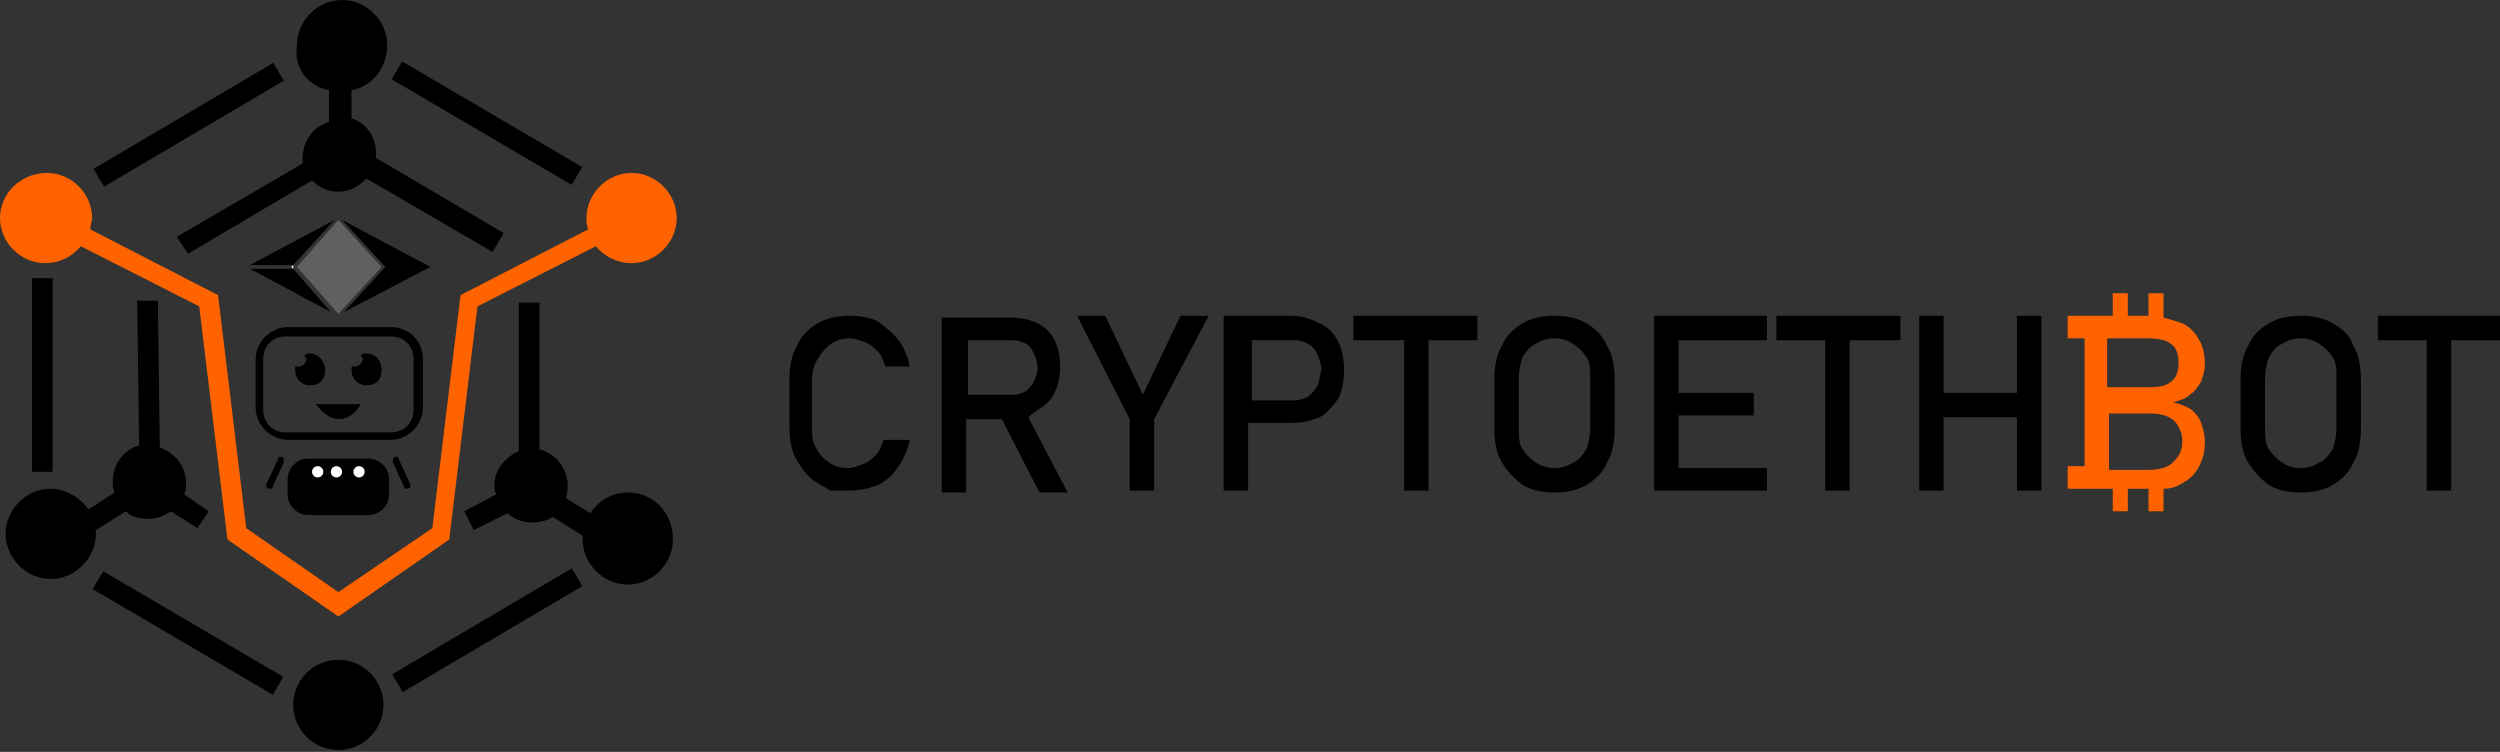 <?xml version="1.0" encoding="utf-8"?>
<!-- Generator: Adobe Illustrator 23.0.1, SVG Export Plug-In . SVG Version: 6.00 Build 0)  -->
<svg version="1.1" id="Layer_1" xmlns="http://www.w3.org/2000/svg" xmlns:xlink="http://www.w3.org/1999/xlink" x="0px" y="0px"
	 viewBox="0 0 133 40" style="enable-background:new 0 0 133 40;" xml:space="preserve">
<rect x="0" y="0" width="133" height="40" fill="#333333" stroke="none"/>
<style type="text/css">
	.st0{fill:#FF6300;}
	.st1{fill:#FFFFFF;}
	.st2{fill:#606060;}
</style>
<g>
	<g>
		<path class="st0" d="M116.6,21.8c-0.3-0.2-0.6-0.3-1-0.4c0.4-0.1,0.7-0.2,0.9-0.4c0.3-0.2,0.4-0.4,0.6-0.7
			c0.1-0.3,0.2-0.6,0.2-0.9c0-0.5-0.1-1-0.3-1.3c-0.2-0.4-0.5-0.7-0.9-0.9c-0.3-0.1-0.6-0.2-1-0.3v-1.3h-0.8v1.2h-1.1v-1.2h-0.8v1.2
			h-0.2h-0.5h-0.8v0H110V18h0.9v6.8H110v1.2h2v0h0.2h0.2v1.2h0.8v-1.2h1.1v1.2h0.8v-1.2c0.4,0,0.7-0.1,1-0.3
			c0.4-0.2,0.7-0.5,0.9-0.9c0.2-0.4,0.3-0.8,0.3-1.3v0c0-0.4-0.1-0.7-0.2-1C117,22.2,116.8,22,116.6,21.8z M114.3,18
			c0.5,0,1,0.1,1.2,0.3c0.3,0.2,0.4,0.6,0.4,1c0,0.4-0.1,0.8-0.4,1c-0.2,0.2-0.6,0.3-1.1,0.3h-2.3V18H114.3z M116.1,23.5
			c0,0.5-0.2,0.8-0.5,1.1c-0.3,0.3-0.8,0.4-1.4,0.4h-2v-3h2.3c0.4,0,0.7,0.1,0.9,0.2c0.2,0.1,0.4,0.3,0.5,0.5
			C116,22.9,116.1,23.1,116.1,23.5L116.1,23.5z"/>
		<g>
			<path d="M43.5,19.1c0.2-0.3,0.4-0.6,0.7-0.8c0.3-0.2,0.6-0.3,1-0.3c0.3,0,0.5,0.1,0.8,0.2c0.3,0.1,0.5,0.3,0.7,0.5
				c0.2,0.2,0.3,0.5,0.4,0.8h1.3c-0.1-0.5-0.3-1-0.6-1.4c-0.3-0.4-0.7-0.7-1.1-1c-0.4-0.2-0.9-0.3-1.5-0.3c-0.6,0-1.2,0.1-1.7,0.4
				c-0.5,0.3-0.9,0.7-1.1,1.2c-0.3,0.5-0.4,1.1-0.4,1.8v2.5c0,0.7,0.1,1.3,0.4,1.8c0.3,0.5,0.6,0.9,1.1,1.2c0.5,0.3,0.7,0.4,0.7,0.4
				s0.3,0,1,0c0.5,0,1-0.1,1.5-0.3c0.4-0.2,0.8-0.5,1.1-1c0.3-0.4,0.5-0.9,0.6-1.4H47c-0.1,0.3-0.2,0.6-0.4,0.8
				c-0.2,0.2-0.4,0.4-0.7,0.5c-0.3,0.1-0.5,0.2-0.8,0.2c-0.4,0-0.7-0.1-1-0.3c-0.3-0.2-0.5-0.4-0.7-0.8c-0.2-0.3-0.2-0.7-0.2-1.1
				v-2.5C43.2,19.8,43.3,19.4,43.5,19.1z"/>
			<path d="M55.2,21.8c0.4-0.2,0.7-0.5,0.9-0.9c0.2-0.4,0.3-0.9,0.3-1.4s-0.1-1-0.3-1.4c-0.2-0.4-0.5-0.7-0.9-0.9
				c-0.4-0.2-0.9-0.3-1.4-0.3h-2.4h-0.7h-0.6v9.3h1.3v-3.9h1.9l2,3.9h1.5l-2.1-4C54.9,22,55.1,21.9,55.2,21.8z M51.5,18.1h2.4
				c0.3,0,0.5,0.1,0.7,0.2c0.2,0.1,0.3,0.3,0.4,0.5c0.1,0.2,0.2,0.5,0.2,0.8S55.1,20,55,20.3c-0.1,0.2-0.3,0.4-0.4,0.5
				c-0.2,0.1-0.4,0.2-0.7,0.2h-2.4V18.1z"/>
			<polygon points="60.8,21 58.8,16.8 57.3,16.8 60.1,22.3 60.1,26.1 61.4,26.1 61.4,22.3 64.3,16.8 62.8,16.8 			"/>
			<path d="M70.2,17.2c-0.4-0.2-0.9-0.4-1.5-0.4h-2.3h-0.6h-0.7v9.3h1.3v-3.6h2.3c0.6,0,1-0.1,1.5-0.3c0.4-0.2,0.7-0.6,1-1
				c0.2-0.4,0.3-0.9,0.3-1.5c0-0.6-0.1-1.1-0.3-1.5C71,17.8,70.7,17.4,70.2,17.2z M70.1,20.5c-0.1,0.2-0.3,0.4-0.5,0.6
				c-0.2,0.1-0.5,0.2-0.7,0.2h-2.3v-3.2h2.3c0.3,0,0.5,0.1,0.7,0.2c0.2,0.1,0.4,0.3,0.5,0.6c0.1,0.2,0.2,0.5,0.2,0.8
				C70.2,20,70.2,20.3,70.1,20.5z"/>
			<polygon points="72,18.1 74.7,18.1 74.7,26.1 76,26.1 76,18.1 78.6,18.1 78.6,16.8 72,16.8 			"/>
			<path d="M84.4,17.2c-0.5-0.3-1.1-0.4-1.7-0.4c-0.6,0-1.2,0.1-1.7,0.4c-0.5,0.3-0.9,0.7-1.1,1.2c-0.3,0.5-0.4,1.1-0.4,1.8v2.6
				c0,0.7,0.1,1.3,0.4,1.8c0.3,0.5,0.7,0.9,1.1,1.2c0.5,0.3,1.1,0.4,1.7,0.4c0.6,0,1.2-0.1,1.7-0.4c0.5-0.3,0.9-0.7,1.1-1.2
				c0.3-0.5,0.4-1.1,0.4-1.8v-2.6c0-0.7-0.1-1.3-0.4-1.8C85.2,17.8,84.9,17.5,84.4,17.2z M84.6,22.8c0,0.4-0.1,0.8-0.2,1.1
				c-0.2,0.3-0.4,0.6-0.7,0.7c-0.3,0.2-0.6,0.3-1,0.3s-0.7-0.1-1-0.3c-0.3-0.2-0.5-0.4-0.7-0.7c-0.2-0.3-0.2-0.7-0.2-1.1v-2.7
				c0-0.4,0.1-0.8,0.2-1.1c0.2-0.3,0.4-0.6,0.7-0.7c0.3-0.2,0.6-0.3,1-0.3s0.7,0.1,1,0.3c0.3,0.2,0.5,0.4,0.7,0.7
				c0.2,0.3,0.2,0.7,0.2,1.1V22.8z"/>
			<polygon points="88.6,16.8 88,16.8 88,26.1 88.6,26.1 89.3,26.1 94,26.1 94,24.9 89.3,24.9 89.3,22.1 93.3,22.1 93.3,20.9 
				89.3,20.9 89.3,18.1 94,18.1 94,16.8 89.3,16.8 			"/>
			<polygon points="94.5,18.1 97.1,18.1 97.1,26.1 98.4,26.1 98.4,18.1 101.1,18.1 101.1,16.8 94.5,16.8 			"/>
			<polygon points="107.3,20.9 103.4,20.9 103.4,16.8 102.1,16.8 102.1,26.1 103.4,26.1 103.4,22.2 107.3,22.2 107.3,26.1 
				108.6,26.1 108.6,16.8 107.3,16.8 			"/>
			<path d="M124.1,17.2c-0.5-0.3-1.1-0.4-1.7-0.4c-0.6,0-1.2,0.1-1.7,0.4c-0.5,0.3-0.9,0.7-1.1,1.2c-0.3,0.5-0.4,1.1-0.4,1.8v2.6
				c0,0.7,0.1,1.3,0.4,1.8c0.3,0.5,0.7,0.9,1.1,1.2c0.5,0.3,1.1,0.4,1.7,0.4c0.6,0,1.2-0.1,1.7-0.4c0.5-0.3,0.9-0.7,1.1-1.2
				c0.3-0.5,0.4-1.1,0.4-1.8v-2.6c0-0.7-0.1-1.3-0.4-1.8C125,17.8,124.6,17.5,124.1,17.2z M124.3,22.8c0,0.4-0.1,0.8-0.2,1.1
				c-0.2,0.3-0.4,0.6-0.7,0.7c-0.3,0.2-0.6,0.3-1,0.3s-0.7-0.1-1-0.3c-0.3-0.2-0.5-0.4-0.7-0.7c-0.2-0.3-0.2-0.7-0.2-1.1v-2.7
				c0-0.4,0.1-0.8,0.2-1.1c0.2-0.3,0.4-0.6,0.7-0.7c0.3-0.2,0.6-0.3,1-0.3s0.7,0.1,1,0.3c0.3,0.2,0.5,0.4,0.7,0.7
				c0.2,0.3,0.2,0.7,0.2,1.1V22.8z"/>
			<polygon points="133,16.8 126.5,16.8 126.5,18.1 129.1,18.1 129.1,26.1 130.4,26.1 130.4,18.1 133,18.1 			"/>
		</g>
	</g>
	<g>
		<path class="st0" d="M2.4,14c0.7,0,1.4-0.3,1.9-0.9l6.3,3.2l1.5,12.4l5.9,4.1l5.9-4.1l1.5-12.4l6.3-3.2c0.4,0.5,1.1,0.9,1.9,0.9
			c1.3,0,2.4-1.1,2.4-2.4c0-1.3-1.1-2.4-2.4-2.4c-1.3,0-2.4,1.1-2.4,2.4c0,0.2,0,0.4,0.1,0.6l-6.8,3.5l-1.5,12.4L18,31.5l-4.9-3.4
			l-1.5-12.4l-6.8-3.5c0-0.2,0.1-0.4,0.1-0.6c0-1.3-1.1-2.4-2.4-2.4C1.1,9.2,0,10.3,0,11.6C0,12.9,1.1,14,2.4,14z"/>
		<path d="M5.1,28.2l1.6-1c0.3,0.3,0.7,0.4,1.2,0.4c0.5,0,0.9-0.2,1.2-0.4l1.4,0.9l0.6-0.9l-1.3-0.9c0.1-0.2,0.1-0.4,0.1-0.6
			c0-0.9-0.6-1.6-1.4-1.9l-0.1-7.8l-1.1,0l0.1,7.7c-0.8,0.2-1.4,1-1.4,1.9c0,0.2,0,0.4,0.1,0.6l-1.4,0.9c-0.4-0.6-1.2-1.1-2-1.1
			c-1.3,0-2.4,1.1-2.4,2.4c0,1.3,1.1,2.4,2.4,2.4c1.3,0,2.4-1.1,2.4-2.4C5.1,28.5,5.1,28.3,5.1,28.2z"/>
		<circle cx="18" cy="37.5" r="2.4"/>
		<path d="M33.4,26.2c-0.9,0-1.6,0.5-2,1.1l-1.3-0.8c0.1-0.2,0.1-0.5,0.1-0.7c0-0.9-0.7-1.7-1.5-1.9v-7.8h-1.1V24
			c-0.7,0.3-1.3,1-1.3,1.8c0,0.2,0,0.3,0.1,0.5l-1.7,0.9l0.5,1l1.8-0.9c0.3,0.3,0.8,0.5,1.3,0.5c0.4,0,0.8-0.1,1.1-0.3l1.6,1
			c0,0.1,0,0.2,0,0.2c0,1.3,1.1,2.4,2.4,2.4c1.3,0,2.4-1.1,2.4-2.4C35.8,27.3,34.8,26.2,33.4,26.2z"/>
		<path d="M17.5,4.8v1.7c-0.8,0.2-1.4,1-1.4,1.9c0,0.1,0,0.2,0,0.3l-6.7,3.9l0.6,0.9l6.6-3.9c0.4,0.4,0.9,0.6,1.4,0.6
			c0.6,0,1.1-0.3,1.5-0.7l6.7,3.9l0.6-1l-6.8-4c0-0.1,0-0.2,0-0.3c0-0.9-0.6-1.6-1.3-1.8V4.8c1.1-0.2,1.9-1.2,1.9-2.4
			c0-1.3-1.1-2.4-2.4-2.4c-1.3,0-2.4,1.1-2.4,2.4C15.6,3.6,16.4,4.6,17.5,4.8z"/>
		<rect x="20.4" y="33" transform="matrix(0.861 -0.508 0.508 0.861 -13.466 17.824)" width="11.1" height="1.1"/>
		<rect x="9.4" y="28.1" transform="matrix(0.506 -0.863 0.863 0.506 -24.071 25.236)" width="1.1" height="11.1"/>
		<rect x="1.7" y="14.8" width="1.1" height="10.3"/>
		<rect x="4.5" y="6.1" transform="matrix(0.861 -0.508 0.508 0.861 -1.994 6.017)" width="11.1" height="1.1"/>
		<rect x="25.4" y="1" transform="matrix(0.506 -0.863 0.863 0.506 7.121 25.633)" width="1.1" height="11.1"/>
		<g>
			<g>
				<path d="M20.8,17.4h-5.5c-0.9,0-1.7,0.8-1.7,1.7v2.6c0,0.9,0.8,1.7,1.7,1.7h5.5c0.9,0,1.7-0.8,1.7-1.7v-2.6
					C22.5,18.1,21.7,17.4,20.8,17.4z M22,21.8c0,0.7-0.5,1.2-1.2,1.2h-5.6c-0.7,0-1.2-0.5-1.2-1.2v-2.7c0-0.7,0.5-1.2,1.2-1.2h5.6
					c0.7,0,1.2,0.5,1.2,1.2V21.8z"/>
				<g>
					<path d="M16.5,18.8c-0.1,0-0.2,0-0.3,0.1c0,0.1,0.1,0.1,0.1,0.2c0,0.2-0.2,0.4-0.4,0.4c-0.1,0-0.1,0-0.2,0c0,0,0,0.1,0,0.2
						c0,0.4,0.3,0.8,0.8,0.8s0.8-0.3,0.8-0.8S16.9,18.8,16.5,18.8z"/>
					<path d="M19.5,18.8c-0.1,0-0.2,0-0.3,0.1c0,0.1,0.1,0.1,0.1,0.2c0,0.2-0.2,0.4-0.4,0.4c-0.1,0-0.1,0-0.2,0c0,0,0,0.1,0,0.2
						c0,0.4,0.3,0.8,0.8,0.8s0.8-0.3,0.8-0.8C20.3,19.1,19.9,18.8,19.5,18.8z"/>
				</g>
				<path d="M16.8,21.5h2.4C19.2,21.5,18.2,23.3,16.8,21.5z"/>
			</g>
			<g>
				<path d="M15,24.3L15,24.3c0.1,0,0.1,0.2,0.1,0.3l-0.6,1.3c0,0.1-0.1,0.1-0.2,0.1h0c-0.1,0-0.2-0.2-0.1-0.3l0.6-1.3
					C14.8,24.3,14.9,24.3,15,24.3z"/>
				<path d="M21,24.3L21,24.3c-0.1,0-0.1,0.2-0.1,0.3l0.6,1.3c0,0.1,0.1,0.1,0.2,0.1l0,0c0.1,0,0.2-0.2,0.1-0.3l-0.6-1.3
					C21.2,24.3,21.1,24.3,21,24.3z"/>
				<g>
					<path d="M19.6,27.4h-3.2c-0.6,0-1.1-0.5-1.1-1.1v-0.8c0-0.6,0.5-1.1,1.1-1.1h3.2c0.6,0,1.1,0.5,1.1,1.1v0.8
						C20.7,26.9,20.2,27.4,19.6,27.4z"/>
					<g>
						<circle class="st1" cx="16.9" cy="25.1" r="0.3"/>
						<circle class="st1" cx="17.9" cy="25.1" r="0.3"/>
						<circle class="st1" cx="19.1" cy="25.1" r="0.3"/>
					</g>
				</g>
			</g>
		</g>
		<g>
			<polygon class="st2" points="20.3,14.2 18,11.7 15.8,14.2 18,16.7 			"/>
			<polygon points="17.8,11.7 13.3,14.1 15.6,14.1 			"/>
			<polygon points="18.3,16.6 22.9,14.2 18.2,11.7 20.5,14.2 			"/>
			<polygon points="15.6,14.3 13.3,14.3 17.6,16.6 			"/>
			<polygon class="st1" points="15.6,14.1 15.6,14.1 15.5,14.2 15.6,14.3 15.6,14.3 			"/>
		</g>
	</g>
</g>
</svg>
